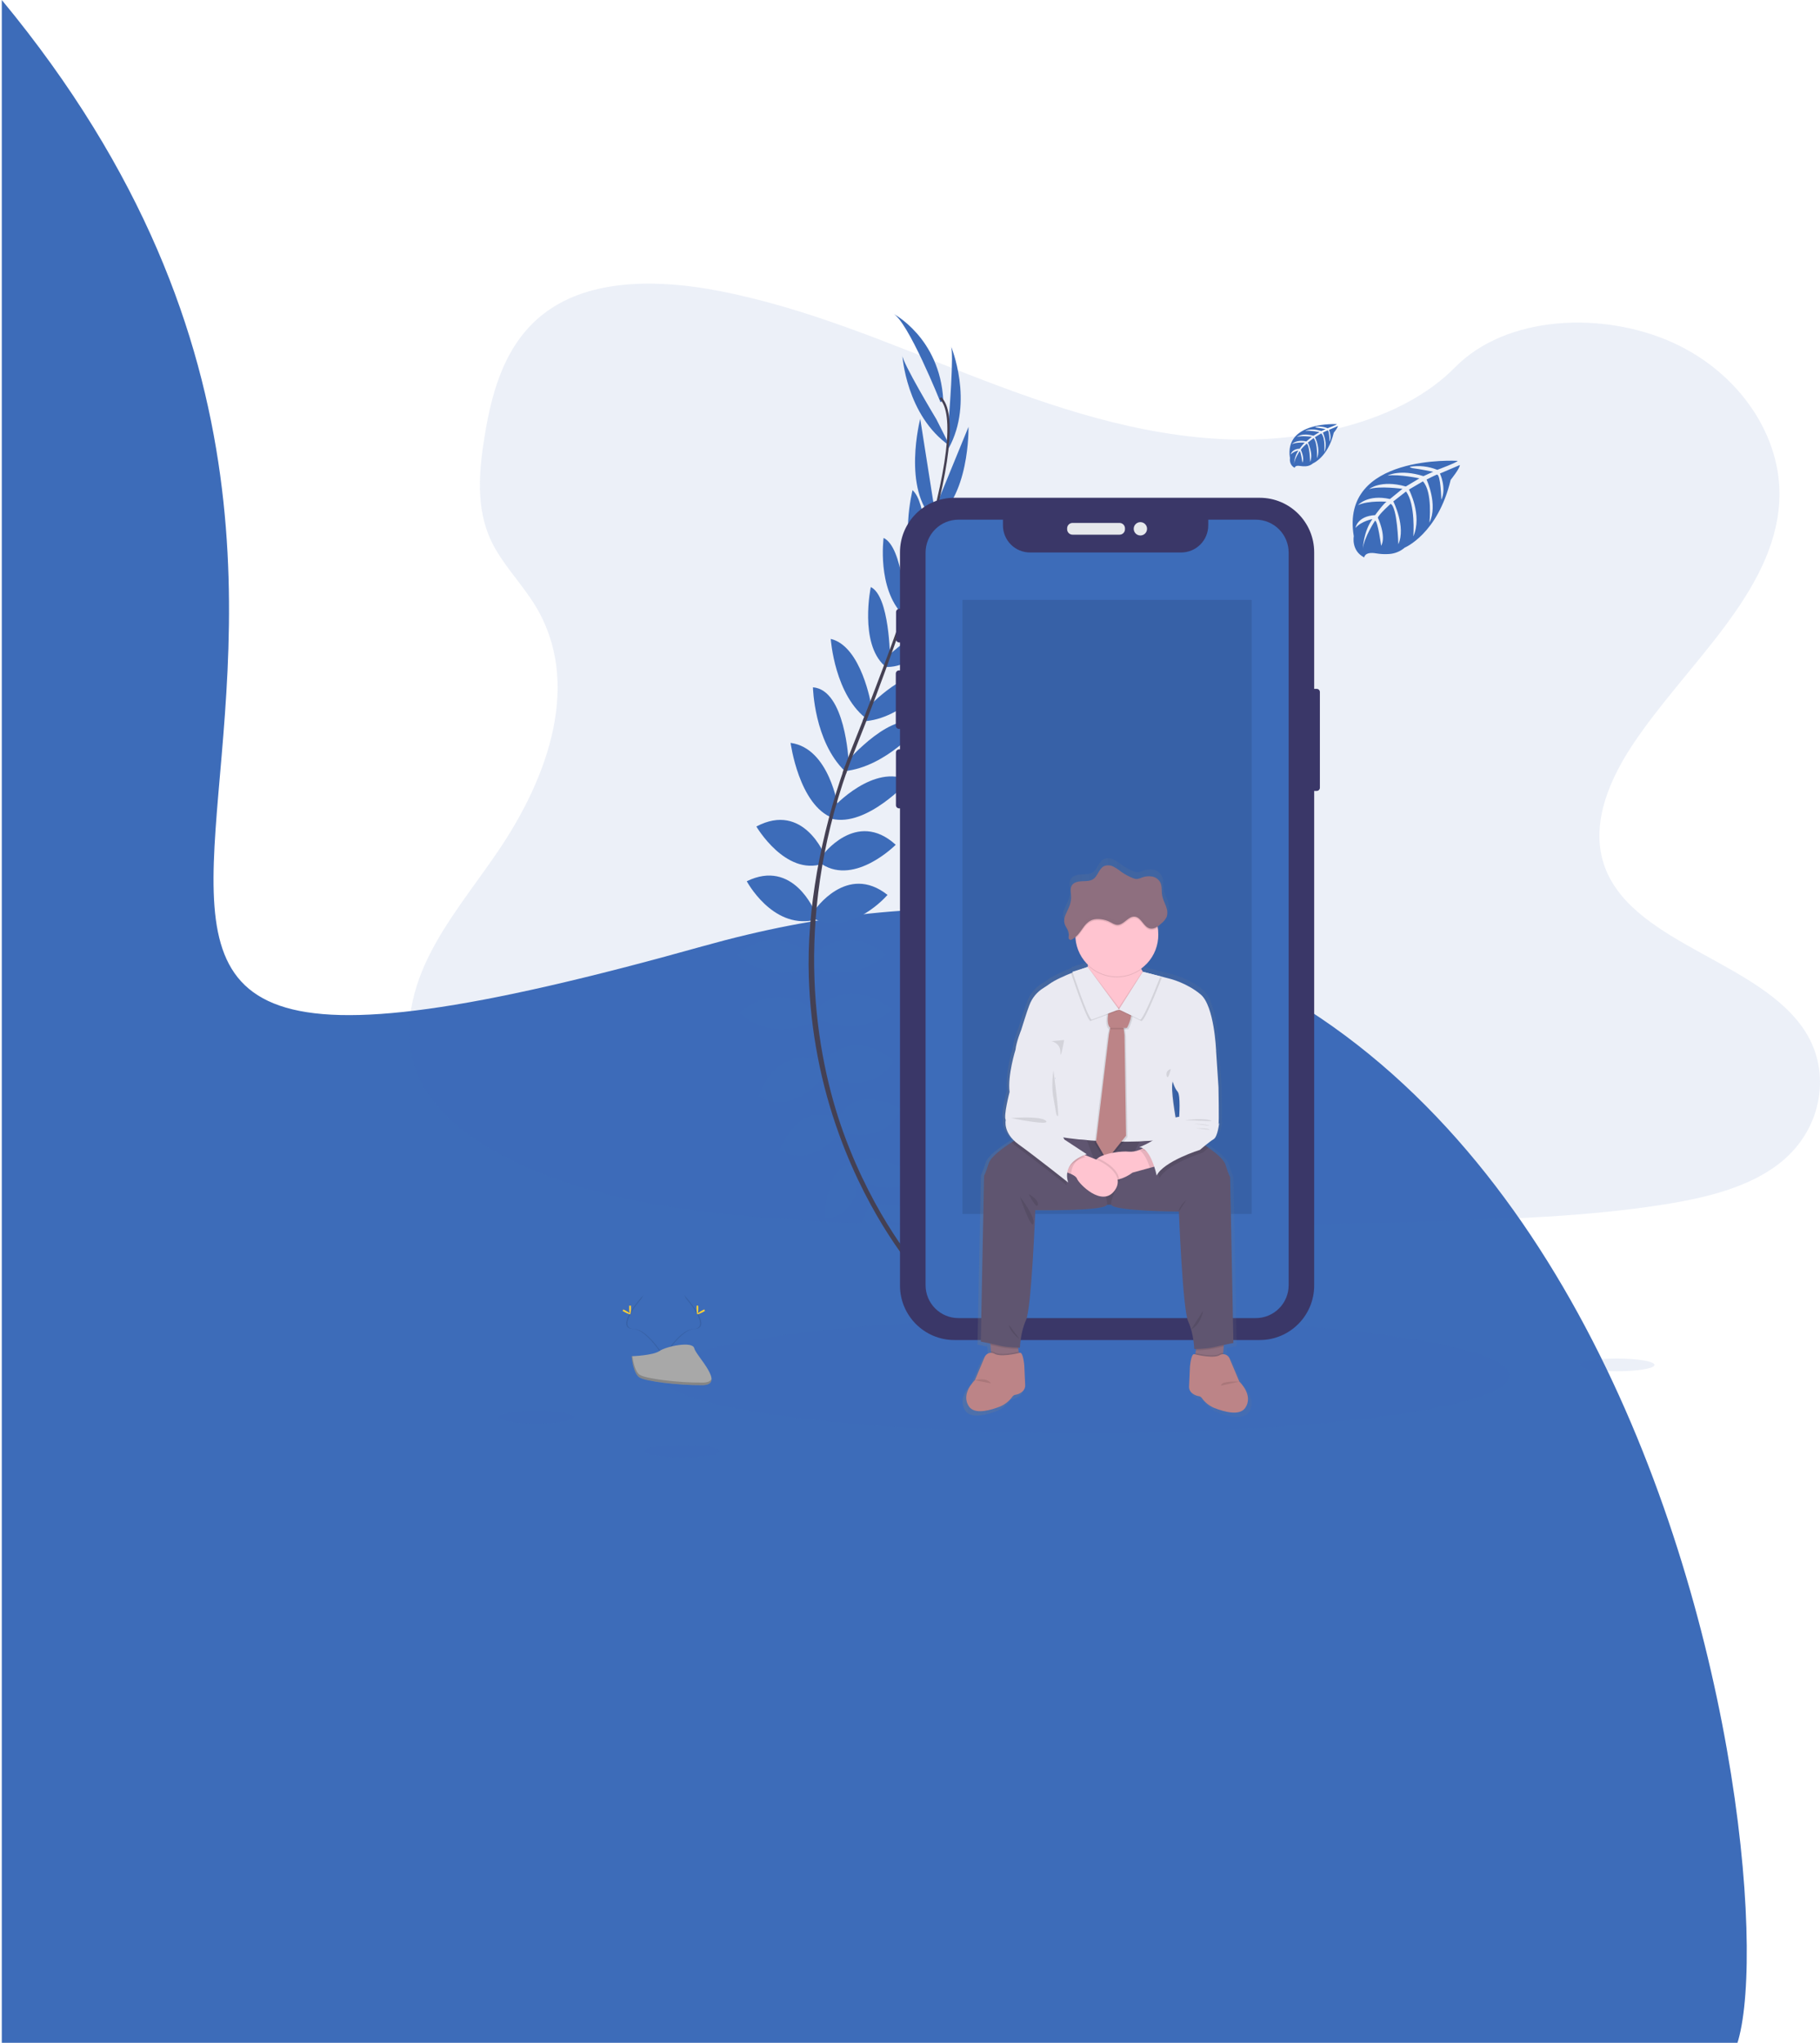 <svg width="507" height="569" viewBox="0 0 507 569" fill="none" xmlns="http://www.w3.org/2000/svg">
<path d="M196 263.5C-64.5 336.5 159.129 191.793 0.5 0V570.5H483.5C500.099 527.494 456.5 190.5 196 263.5Z" fill="#3D6CB9"/>
<g clip-path="url(#clip0)">
<path opacity="0.1" d="M342.335 122.385C317.141 121.509 293.145 113.373 270.232 104.47C247.318 95.567 224.623 85.702 200.032 80.986C184.215 77.952 166.125 77.524 153.384 86.006C141.117 94.184 137.154 108.263 135.025 121.341C133.421 131.179 132.479 141.534 136.87 150.741C139.922 157.136 145.333 162.51 149.078 168.636C162.108 189.947 152.897 216.227 138.781 237.036C132.164 246.799 124.475 256.119 119.364 266.502C114.253 276.885 111.89 288.798 116.362 299.399C120.793 309.914 131.354 317.797 142.795 323.346C166.032 334.621 193.402 337.846 220.111 339.672C279.216 343.719 338.633 341.966 397.894 340.213C419.827 339.563 441.852 338.905 463.427 335.513C475.409 333.628 487.777 330.641 496.477 323.42C507.517 314.256 510.254 298.741 502.854 287.248C490.443 267.974 456.139 263.188 447.454 242.504C442.682 231.116 447.583 218.436 454.524 207.874C469.41 185.223 494.359 165.349 495.671 139.458C496.574 121.676 484.581 103.866 466.035 95.45C446.598 86.633 419.64 87.739 405.306 102.34C390.533 117.373 364.583 123.156 342.335 122.385Z" fill="#3D6CB9"/>
<path opacity="0.1" d="M302.216 399.173C367.569 399.173 420.547 392.003 420.547 383.159C420.547 374.314 367.569 367.144 302.216 367.144C236.863 367.144 183.885 374.314 183.885 383.159C183.885 392.003 236.863 399.173 302.216 399.173Z" fill="#3D6CB9"/>
<path d="M243.636 335.482C243.636 335.482 251.811 334.173 256.716 339.953C256.716 339.953 253.119 342.788 245.38 338.862L243.636 335.482Z" fill="#3D6CB9"/>
<path d="M242.764 335.353C242.764 335.353 237.548 341.81 240.105 348.926C240.105 348.926 244.356 347.224 244.82 338.555L242.764 335.353Z" fill="#3D6CB9"/>
<path d="M238.093 324.795C238.093 324.795 241.363 318.798 254.443 327.194C254.443 327.194 252.699 331.229 246.922 330.902C241.145 330.575 239.599 327.958 238.093 324.795Z" fill="#3D6CB9"/>
<path d="M237.232 324.363C237.232 324.363 230.447 323.584 229.789 339.123C229.789 339.123 234.091 340.019 237.147 335.1C240.203 330.181 238.938 327.432 237.232 324.363Z" fill="#3D6CB9"/>
<path d="M233.277 311.971C233.277 311.971 237.092 301.389 250.939 308.913C250.939 308.913 247.778 318.622 234.694 315.569L233.277 311.971Z" fill="#3D6CB9"/>
<path d="M229.026 296.155C229.026 296.155 236.22 285.468 248.977 295.376C248.977 295.376 244.508 305.408 230.116 299.956L229.026 296.155Z" fill="#3D6CB9"/>
<path d="M227.5 281.106C227.5 281.106 235.893 271.292 248.522 281.106C248.522 281.106 240.561 289.721 227.5 283.615V281.106Z" fill="#3D6CB9"/>
<path d="M226.192 266.494C226.192 266.494 234.694 256.24 246.797 265.949C246.797 265.949 237.201 275 226.192 268.893V266.494Z" fill="#3D6CB9"/>
<path d="M226.955 253.514C226.955 253.514 235.909 240.319 247.233 249.261C247.233 249.261 237.637 260.606 226.955 256.022V253.514Z" fill="#3D6CB9"/>
<path d="M229.026 238.356C229.026 238.356 238.509 225.271 249.522 235.303C249.522 235.303 238.291 246.644 229.026 240.755V238.356Z" fill="#3D6CB9"/>
<path d="M232.191 224.807C232.191 224.807 243.414 212.512 253.213 217.408C253.213 217.408 241.511 230.466 231.701 228.067L232.191 224.807Z" fill="#3D6CB9"/>
<path d="M236.111 211.967C236.111 211.967 249.086 196.915 256.607 201.931C256.607 201.931 247.062 213.614 235.197 214.802L236.111 211.967Z" fill="#3D6CB9"/>
<path d="M241.776 197.066C241.776 197.066 253.119 184.768 261.403 187.821C261.403 187.821 251.702 200.583 240.253 200.91L241.776 197.066Z" fill="#3D6CB9"/>
<path d="M246.906 183.132C246.906 183.132 259.441 171.355 264.891 173.427C264.891 173.427 255.844 186.512 246.361 185.749L246.906 183.132Z" fill="#3D6CB9"/>
<path d="M251.92 170.264C251.92 170.264 262.711 156.197 268.597 157.288C268.597 157.288 262.057 169.828 251.92 171.697V170.264Z" fill="#3D6CB9"/>
<path d="M257.359 152.926C257.359 152.926 266.9 142.138 272.05 142.165C272.05 142.165 264.521 156.575 256.969 156.443L257.359 152.926Z" fill="#3D6CB9"/>
<path d="M260.586 141.363L269.796 118.899C269.796 118.899 270.26 139.205 259.41 145.53L260.586 141.363Z" fill="#3D6CB9"/>
<path d="M264.323 116.59C264.323 116.59 265.849 97.834 264.868 96.307C264.868 96.307 271.458 111.885 264.26 124.877L264.323 116.59Z" fill="#3D6CB9"/>
<path d="M232.923 311.717C232.923 311.717 223.366 305.794 217.184 320.285C217.184 320.285 225.686 325.932 234.044 315.413L232.923 311.717Z" fill="#3D6CB9"/>
<path d="M228.723 295.551C228.723 295.551 217.005 290.204 211.318 305.334C211.318 305.334 220.372 311.566 229.789 299.376L228.723 295.551Z" fill="#3D6CB9"/>
<path d="M226.955 282.006C226.955 282.006 218.562 272.192 205.934 282.006C205.934 282.006 213.891 290.621 226.955 284.514V282.006Z" fill="#3D6CB9"/>
<path d="M225.908 266.494C225.908 266.494 217.402 256.24 205.303 265.949C205.303 265.949 214.895 275 225.908 268.893V266.494Z" fill="#3D6CB9"/>
<path d="M226.955 253.888C226.955 253.888 220.991 239.108 208.028 245.464C208.028 245.464 215.035 258.573 226.43 256.341L226.955 253.888Z" fill="#3D6CB9"/>
<path d="M229.778 238.282C229.778 238.282 223.853 223.245 210.703 230.217C210.703 230.217 218.753 243.999 229.194 240.607L229.778 238.282Z" fill="#3D6CB9"/>
<path d="M233.452 224.885C233.452 224.885 231.117 208.396 220.236 206.92C220.236 206.92 222.545 224.305 232 227.853L233.452 224.885Z" fill="#3D6CB9"/>
<path d="M236.392 211.994C236.392 211.994 235.477 192.132 226.465 191.443C226.465 191.443 226.768 206.515 235.376 214.81L236.392 211.994Z" fill="#3D6CB9"/>
<path d="M242.714 196.498C242.714 196.498 240.024 179.985 231.424 177.964C231.424 177.964 232.491 193.959 241.861 200.552L242.714 196.498Z" fill="#3D6CB9"/>
<path d="M247.926 183.253C247.926 183.253 247.833 166.047 242.577 163.519C242.577 163.519 239.319 179.097 246.404 185.449L247.926 183.253Z" fill="#3D6CB9"/>
<path d="M252.321 170.062C252.321 170.062 251.581 152.342 246.143 149.845C246.143 149.845 244.278 163.866 251.504 171.219L252.321 170.062Z" fill="#3D6CB9"/>
<path d="M258.121 154.328C258.121 154.328 258.086 139.918 254.201 136.538C254.201 136.538 250.34 152.326 256.093 157.225L258.121 154.328Z" fill="#3D6CB9"/>
<path d="M260.126 140.654L256.35 116.668C256.35 116.668 251.212 136.324 260.305 144.981L260.126 140.654Z" fill="#3D6CB9"/>
<path d="M260.866 116.816C260.866 116.816 251.161 100.696 251.363 98.901C251.363 98.901 252.391 115.803 264.599 124.215L260.866 116.816Z" fill="#3D6CB9"/>
<path d="M262.003 112.057C262.003 112.057 252.847 89.153 248.705 87.299C248.705 87.299 261.785 93.951 262.766 111.402L262.003 112.057Z" fill="#3D6CB9"/>
<path d="M256.919 156.567L256.292 156.376C264.019 131.167 265.95 115.094 261.723 111.068L262.174 110.592C266.651 114.841 264.837 130.727 256.919 156.567Z" fill="#444053"/>
<path d="M235.64 215.577L234.718 215.25C235.535 212.941 236.419 210.596 237.345 208.283C245.411 188.171 252.278 169.466 256.681 155.103L257.487 154.714C253.076 169.104 246.334 188.53 238.256 208.664C237.334 210.954 236.454 213.291 235.64 215.577Z" fill="#444053"/>
<path d="M255.14 354.351C255.015 354.211 242.488 340.105 233.76 316.013C228.642 301.913 225.791 287.091 225.312 272.098C224.713 253.354 228.645 232.425 235.379 213.416L236.111 214.272C220.995 256.941 227.002 293.507 234.967 315.53C243.609 339.4 255.988 353.358 256.113 353.494L255.14 354.351Z" fill="#444053"/>
<path d="M366.791 191.871H365.125C364.632 191.871 364.233 192.27 364.233 192.763V219.417C364.233 219.91 364.632 220.309 365.125 220.309H366.791C367.283 220.309 367.682 219.91 367.682 219.417V192.763C367.682 192.27 367.283 191.871 366.791 191.871Z" fill="#3A3768"/>
<path d="M250.659 169.591H250.507C250.015 169.591 249.616 169.99 249.616 170.482V178.061C249.616 178.554 250.015 178.953 250.507 178.953H250.659C251.151 178.953 251.55 178.554 251.55 178.061V170.482C251.55 169.99 251.151 169.591 250.659 169.591Z" fill="#3A3768"/>
<path d="M250.834 186.734H250.437C249.945 186.734 249.546 187.134 249.546 187.626V202.137C249.546 202.63 249.945 203.029 250.437 203.029H250.834C251.327 203.029 251.726 202.63 251.726 202.137V187.626C251.726 187.134 251.327 186.734 250.834 186.734Z" fill="#3A3768"/>
<path d="M250.764 208.731H250.472C249.98 208.731 249.581 209.13 249.581 209.622V224.274C249.581 224.766 249.98 225.165 250.472 225.165H250.764C251.256 225.165 251.655 224.766 251.655 224.274V209.622C251.655 209.13 251.256 208.731 250.764 208.731Z" fill="#3A3768"/>
<path d="M350.916 138.652H265.888C257.505 138.652 250.709 145.451 250.709 153.837V358.07C250.709 366.456 257.505 373.255 265.888 373.255H350.916C359.298 373.255 366.094 366.456 366.094 358.07V153.837C366.094 145.451 359.298 138.652 350.916 138.652Z" fill="#3A3768"/>
<path d="M349.818 144.747H336.582V146.34C336.582 147.332 336.387 148.314 336.008 149.229C335.628 150.145 335.072 150.978 334.371 151.679C333.67 152.379 332.838 152.935 331.922 153.314C331.006 153.693 330.025 153.888 329.034 153.888H286.94C285.949 153.888 284.968 153.693 284.052 153.314C283.136 152.935 282.304 152.379 281.603 151.679C280.902 150.978 280.346 150.145 279.967 149.229C279.587 148.314 279.392 147.332 279.392 146.34V144.747H267.001C264.571 144.747 262.24 145.713 260.521 147.433C258.803 149.152 257.837 151.484 257.837 153.915V357.977C257.837 360.408 258.803 362.74 260.521 364.459C262.24 366.178 264.571 367.144 267.001 367.144H349.818C352.248 367.144 354.579 366.178 356.298 364.459C358.016 362.74 358.982 360.408 358.982 357.977V153.931C358.984 152.725 358.748 151.532 358.289 150.418C357.829 149.303 357.154 148.291 356.303 147.438C355.452 146.585 354.441 145.908 353.328 145.447C352.216 144.985 351.023 144.747 349.818 144.747Z" fill="#3D6CB9"/>
<path d="M311.878 145.659H298.779C297.946 145.659 297.272 146.333 297.272 147.166V147.423C297.272 148.255 297.946 148.93 298.779 148.93H311.878C312.71 148.93 313.385 148.255 313.385 147.423V147.166C313.385 146.333 312.71 145.659 311.878 145.659Z" fill="#E6E8EC"/>
<path d="M317.678 149.152C318.704 149.152 319.535 148.32 319.535 147.294C319.535 146.268 318.704 145.437 317.678 145.437C316.653 145.437 315.822 146.268 315.822 147.294C315.822 148.32 316.653 149.152 317.678 149.152Z" fill="#E6E8EC"/>
<path d="M406.042 128.363C406.042 128.363 373.265 126.385 377.126 149.362C377.126 149.362 376.348 153.424 380.038 155.267C380.038 155.267 380.097 153.565 383.402 154.145C384.578 154.34 385.774 154.398 386.964 154.316C388.569 154.211 390.096 153.586 391.316 152.536C391.316 152.536 400.53 148.728 404.112 133.664C404.112 133.664 406.763 130.377 406.658 129.531L401.126 131.895C401.126 131.895 403.018 135.887 401.515 139.205C401.515 139.205 401.336 132.04 400.273 132.195C400.059 132.227 397.4 133.578 397.4 133.578C397.4 133.578 400.651 140.53 398.198 145.585C398.198 145.585 399.129 137.017 396.384 134.08L392.491 136.355C392.491 136.355 396.291 143.536 393.714 149.397C393.714 149.397 394.376 140.409 391.67 136.908L388.143 139.661C388.143 139.661 391.713 146.738 389.537 151.598C389.537 151.598 389.253 141.137 387.38 140.347C387.38 140.347 384.293 143.073 383.822 144.187C383.822 144.187 386.267 149.327 384.749 152.038C384.749 152.038 383.818 145.067 383.055 145.028C383.055 145.028 379.98 149.647 379.661 152.817C379.661 152.817 379.793 148.108 382.312 144.592C382.312 144.592 379.337 145.102 377.601 147.03C377.601 147.03 378.08 143.766 383.071 143.478C383.071 143.478 385.613 139.973 386.29 139.762C386.29 139.762 381.331 139.346 378.321 140.682C378.321 140.682 380.969 137.601 387.201 139.003L390.685 136.156C390.685 136.156 384.153 135.264 381.381 136.25C381.381 136.25 384.569 133.523 391.623 135.51L395.415 133.243C395.415 133.243 389.844 132.043 386.528 132.464C386.528 132.464 390.031 130.575 396.528 132.624L399.253 131.405C399.253 131.405 395.174 130.602 393.979 130.474C392.783 130.345 392.721 130.018 392.721 130.018C395.306 129.587 397.959 129.882 400.386 130.871C400.386 130.871 406.14 128.725 406.042 128.363Z" fill="#3D6CB9"/>
<path d="M372.42 118.144C372.42 118.144 357.627 117.252 359.355 127.635C359.355 127.635 359.009 129.469 360.671 130.303C360.671 130.303 360.698 129.524 362.193 129.792C362.724 129.882 363.264 129.908 363.801 129.87C364.527 129.822 365.218 129.538 365.767 129.06C365.767 129.06 369.932 127.339 371.552 120.531C371.552 120.531 372.747 119.047 372.7 118.666L370.201 119.733C370.201 119.733 371.053 121.536 370.384 123.035C370.384 123.035 370.302 119.799 369.823 119.873C369.726 119.873 368.523 120.5 368.523 120.5C368.523 120.5 369.995 123.643 368.885 125.925C368.885 125.925 369.305 122.054 368.064 120.726L366.304 121.77C366.304 121.77 368.021 125.014 366.857 127.662C366.857 127.662 367.157 123.6 365.934 122.019L364.342 123.265C364.342 123.265 365.954 126.463 364.973 128.659C364.973 128.659 364.84 123.931 363.996 123.573C363.996 123.573 362.602 124.803 362.388 125.31C362.388 125.31 363.493 127.647 362.808 128.858C362.808 128.858 362.388 125.707 362.03 125.691C362.03 125.691 360.64 127.779 360.496 129.197C360.565 127.875 360.979 126.594 361.695 125.481C360.893 125.633 360.153 126.016 359.566 126.583C359.566 126.583 359.784 125.107 362.038 124.979C362.038 124.979 363.205 123.394 363.493 123.296C363.493 123.296 361.251 123.109 359.893 123.713C359.893 123.713 361.088 122.323 363.902 122.954L365.459 121.668C365.459 121.668 362.505 121.279 361.255 121.711C361.255 121.711 362.695 120.481 365.884 121.376L367.597 120.352C367.597 120.352 365.078 119.811 363.579 120.005C363.579 120.005 365.163 119.153 368.099 120.076L369.325 119.526C369.325 119.526 367.48 119.164 366.939 119.106C366.398 119.047 366.37 118.899 366.37 118.899C367.539 118.705 368.739 118.84 369.835 119.289C369.835 119.289 372.467 118.307 372.42 118.144Z" fill="#3D6CB9"/>
<path opacity="0.1" d="M348.685 167.086H268.122V338.15H348.685V167.086Z" fill="black"/>
<path d="M346.217 385.904C346.217 385.904 344.317 381.48 343.469 379.439C342.99 378.271 342.18 378.076 341.561 378.103L341.596 377.714L341.748 375.872L341.779 375.482C343.247 375.175 344.504 374.933 344.504 374.933L343.589 327.685C343.589 327.685 343.2 327.186 342.258 324.18C341.791 322.68 339.533 320.838 337.423 319.37C337.092 319.14 336.769 318.922 336.45 318.712C337.218 318.068 338.026 317.472 338.867 316.928C340.066 316.231 340.463 312.255 340.463 312.255L340.265 312.644C340.463 312.255 340.265 302.102 340.265 302.102L339.564 291.563C339.564 291.563 339.066 279.035 335.173 275.751C331.28 272.468 326.364 271.319 326.364 271.319L323.639 270.618L318.617 269.329C318.477 269.1 318.34 268.858 318.227 268.605C318.177 268.508 318.13 268.406 318.083 268.305C319.618 267.218 320.869 265.78 321.733 264.109C322.596 262.439 323.047 260.586 323.047 258.705C323.048 258.074 322.997 257.443 322.895 256.82C322.895 256.703 322.852 256.583 322.829 256.466C323.241 256.183 323.632 255.869 323.997 255.527C324.591 255.053 325.077 254.457 325.421 253.779C325.475 253.646 325.52 253.509 325.554 253.37C325.554 253.331 325.554 253.292 325.577 253.249C325.601 253.206 325.612 253.042 325.624 252.937C325.624 252.898 325.624 252.859 325.624 252.82C325.624 252.708 325.624 252.591 325.624 252.478C325.624 252.45 325.624 252.423 325.624 252.392C325.624 252.264 325.604 252.135 325.585 252.003C325.587 251.995 325.587 251.987 325.585 251.979C325.514 251.527 325.396 251.083 325.235 250.655C324.845 249.65 324.339 248.708 324.156 247.637C323.931 246.371 324.191 244.989 323.588 243.851C323.337 243.421 322.995 243.052 322.585 242.77C322.175 242.488 321.708 242.3 321.217 242.22C320.229 242.067 319.218 242.183 318.29 242.555C317.836 242.77 317.346 242.902 316.845 242.944C316.481 242.923 316.124 242.836 315.791 242.687C314.635 242.233 313.537 241.644 312.521 240.93C311.789 240.353 311.007 239.842 310.185 239.404C309.772 239.188 309.316 239.066 308.85 239.048C308.384 239.029 307.92 239.113 307.491 239.295C306.051 240.027 305.778 242.068 304.439 242.967C303.516 243.59 302.313 243.528 301.2 243.567C300.087 243.606 298.825 243.883 298.277 244.848C297.887 245.518 297.981 246.317 298.055 247.099L298.078 247.364C298.078 247.458 298.078 247.555 298.101 247.649C298.163 248.65 298.013 249.653 297.661 250.593C297.124 252.018 296.104 253.424 296.139 254.877C296.143 255.108 296.173 255.338 296.229 255.562C296.259 255.674 296.296 255.785 296.338 255.893C296.552 256.375 296.793 256.844 297.058 257.299L297.093 257.361C297.12 257.416 297.148 257.471 297.171 257.525C297.194 257.58 297.241 257.673 297.268 257.747C297.296 257.821 297.299 257.821 297.311 257.856C297.323 257.891 297.362 258 297.381 258.074C297.445 258.294 297.473 258.523 297.463 258.752C297.417 259.047 297.392 259.345 297.389 259.644C297.39 259.793 297.443 259.938 297.538 260.053C297.633 260.169 297.764 260.248 297.911 260.278C298.071 260.274 298.228 260.226 298.362 260.138C298.711 259.939 299.043 259.711 299.355 259.457C299.355 259.581 299.355 259.706 299.378 259.846C299.649 262.634 300.904 265.233 302.917 267.18C302.917 267.3 302.917 267.425 302.89 267.569C302.862 267.713 302.87 267.849 302.862 267.994L298.502 269.364C298.502 269.364 298.526 269.442 298.572 269.575L298.113 269.758C295.851 270.673 293.333 271.81 291.923 272.842C291.301 273.294 290.732 273.664 290.222 273.972C288.371 275.105 286.951 276.826 286.189 278.859L286.131 279.007C285.742 279.899 283.834 285.967 283.834 285.967C283.834 285.967 282.436 289.347 282.234 291.536C282.234 291.536 279.937 298.791 280.537 303.566C280.537 303.566 278.738 310.428 279.439 311.519C279.439 311.519 278.723 314.471 281.868 317.442C281.638 317.583 281.389 317.734 281.128 317.902C278.692 319.436 275.176 321.925 274.577 323.845C273.646 326.832 273.245 327.35 273.245 327.35L272.303 374.524C272.303 374.524 273.561 374.766 275.028 375.07L275.06 375.459L275.211 377.297L275.246 377.687C274.627 377.66 273.818 377.874 273.339 379.026C272.486 381.063 270.614 385.484 270.614 385.484C270.614 385.484 266.421 389.378 268.963 392.992C269.075 393.157 269.206 393.309 269.353 393.444C271.178 395.103 275.071 394.04 277.839 392.957C279.246 392.357 280.458 391.378 281.343 390.13C281.454 389.984 281.595 389.862 281.756 389.773C281.916 389.684 282.094 389.629 282.277 389.612C282.912 389.509 283.51 389.248 284.017 388.852C284.322 388.629 284.569 388.336 284.735 387.997C284.902 387.658 284.984 387.283 284.975 386.905C284.973 386.886 284.973 386.866 284.975 386.847L284.729 381.305C284.729 381.305 284.43 377.434 283.476 377.683L283.231 377.741L283.164 377.352L283.036 376.6L282.97 376.211H283.499C283.499 376.211 283.632 371.833 285.232 368.391C286.832 364.948 287.883 337.137 287.883 337.137C287.883 337.137 307.686 337.46 308.347 335.603C308.737 335.603 309.161 335.603 309.566 335.575C310.232 337.433 328.921 337.523 328.921 337.523C328.921 337.523 329.984 365.365 331.58 368.811C331.917 369.549 332.197 370.312 332.417 371.093C332.919 372.899 333.221 374.755 333.316 376.627H333.846L333.776 377.017L333.647 377.765L333.581 378.154L333.328 378.096C332.382 377.85 332.082 381.721 332.082 381.721L331.829 387.298C331.809 387.675 331.884 388.05 332.046 388.39C332.207 388.73 332.451 389.024 332.756 389.246C333.271 389.65 333.88 389.918 334.527 390.025C334.71 390.039 334.888 390.093 335.049 390.181C335.21 390.27 335.351 390.392 335.461 390.539C336.346 391.786 337.559 392.765 338.965 393.366C341.954 394.535 346.252 395.676 347.848 393.405C350.41 389.783 346.217 385.904 346.217 385.904ZM295.882 316.449H295.929H295.882ZM327.162 300.528C327.162 300.528 327.664 302.417 328.559 303.41C329.454 304.403 329.011 310.572 329.011 310.572C328.658 310.595 328.309 310.651 327.967 310.74C327.278 306.639 326.644 302.086 327.162 300.528Z" fill="url(#paint0_linear)"/>
<path d="M284.102 378.267L276.274 379.046L276.056 376.425L275.904 374.622L275.69 371.985L283.086 372.375L283.674 375.759L283.799 376.495H283.803L284.102 378.267Z" fill="#8E6F7F"/>
<path d="M341.113 372.379L340.899 375.011L340.751 376.814L340.529 379.435L332.697 378.657L333.008 376.885L333.129 376.152L333.717 372.768L341.113 372.379Z" fill="#8E6F7F"/>
<path d="M332.818 334.45L309.539 335.544C308.48 335.596 307.421 335.596 306.362 335.544L284.122 334.454V316.827H332.818V334.45Z" fill="#5F5570"/>
<path opacity="0.1" d="M332.818 334.45L309.539 335.544C308.48 335.596 307.421 335.596 306.362 335.544L284.122 334.454V316.827H332.818V334.45Z" fill="black"/>
<path d="M303.006 269.337C303.006 269.337 295.252 271.943 292.332 274.085C291.725 274.529 291.164 274.895 290.674 275.195C288.87 276.307 287.49 277.99 286.753 279.977C286.734 280.032 286.714 280.078 286.695 280.121C286.306 280.997 284.457 286.937 284.457 286.937C284.457 286.937 283.094 290.247 282.899 292.389C282.705 294.531 293.994 300.275 293.994 300.275C293.994 300.275 288.544 312.154 290.977 315.172C293.41 318.19 328.933 319.65 328.154 315.172C327.375 310.693 326.013 303.293 326.694 301.249L338.762 292.486C338.762 292.486 338.275 280.218 334.48 277.005C330.684 273.792 325.916 272.624 325.916 272.624L318.36 270.677C318.36 270.677 315.697 277.298 312.777 278.174C309.858 279.05 303.462 275.004 303.006 269.337Z" fill="#EAEAF2"/>
<path opacity="0.1" d="M313.898 280.487C313.898 280.487 310.605 283.237 308.877 280.487C308.877 280.487 307.319 285.137 308.877 286.695L308.818 287.011L308.542 288.397L304.937 318.385L307.903 323.506L313.303 316.73L312.867 288.689L312.672 287.081L312.625 286.691H313.548C313.548 286.691 315.997 282.458 313.898 280.487Z" fill="black"/>
<path opacity="0.1" d="M314.677 280.487C314.677 280.487 311.384 283.237 309.655 280.487C309.655 280.487 308.098 285.137 309.655 286.695L309.597 287.011L309.32 288.397L305.716 318.385L308.682 323.506L314.081 316.73L313.645 288.689L313.451 287.081L313.404 286.691H314.327C314.327 286.691 316.775 282.458 314.677 280.487Z" fill="black"/>
<path d="M313.692 316.344L308.293 323.109L305.319 318.015L308.927 288.011L309.204 286.625L309.266 286.306L309.753 285.044L313.015 286.306L313.062 286.695L313.256 288.304L313.692 316.344Z" fill="#BC8487"/>
<path opacity="0.1" d="M283.674 375.755C281.994 375.744 280.319 375.574 278.672 375.245C277.858 375.042 276.838 374.817 275.908 374.618L275.69 371.981L283.086 372.371L283.674 375.755Z" fill="black"/>
<path d="M308.351 335.579C307.705 337.398 288.404 337.079 288.404 337.079C288.404 337.079 287.369 364.34 285.811 367.717C284.254 371.093 284.122 375.373 284.122 375.373C284.122 375.373 280.751 375.373 278.672 374.855C276.593 374.338 273.222 373.687 273.222 373.687L274.133 327.44C274.133 327.44 274.522 326.953 275.429 324.028C276.013 322.147 279.439 319.709 281.81 318.186C283.133 317.353 284.122 316.808 284.122 316.808L295.637 317.275L302.745 317.563C302.745 317.563 309.001 333.76 308.351 335.579Z" fill="#5F5570"/>
<path opacity="0.1" d="M284.106 378.263L276.274 379.042L276.052 376.421C276.345 376.429 276.635 376.493 276.905 376.608C278.333 377.636 282.417 376.818 283.799 376.491L284.106 378.263Z" fill="black"/>
<path d="M285.586 385.838C285.595 386.208 285.514 386.574 285.351 386.906C285.188 387.238 284.946 387.525 284.647 387.742C284.155 388.129 283.572 388.385 282.954 388.486C282.776 388.502 282.603 388.555 282.446 388.642C282.29 388.729 282.154 388.849 282.047 388.993C281.182 390.214 279.996 391.172 278.621 391.762C275.924 392.821 272.128 393.861 270.349 392.237C270.202 392.106 270.071 391.958 269.96 391.797C267.48 388.245 271.567 384.444 271.567 384.444C271.567 384.444 273.413 380.113 274.242 378.119C274.331 377.86 274.474 377.624 274.662 377.424C274.849 377.224 275.076 377.066 275.329 376.961C275.581 376.855 275.853 376.803 276.126 376.81C276.4 376.816 276.669 376.88 276.916 376.997C278.473 378.119 283.195 377.044 284.118 376.807C285.041 376.569 285.336 380.355 285.336 380.355L285.586 385.78C285.584 385.799 285.584 385.819 285.586 385.838Z" fill="#BC8487"/>
<path opacity="0.1" d="M341.117 372.375L340.899 375.007C339.969 375.206 338.953 375.432 338.131 375.634C336.485 375.964 334.812 376.136 333.133 376.148L333.721 372.764L341.117 372.375Z" fill="black"/>
<path d="M343.589 374.077C343.589 374.077 340.218 374.727 338.139 375.245C336.061 375.763 332.689 375.763 332.689 375.763C332.689 375.763 332.561 371.479 331.004 368.106C329.447 364.734 328.407 337.468 328.407 337.468C328.407 337.468 310.196 337.363 309.546 335.544C308.896 333.725 317.484 318.019 317.484 318.019L322.72 317.746L332.689 317.216C332.689 317.216 334.636 318.276 336.676 319.705C338.716 321.134 340.931 322.949 341.386 324.417C342.293 327.342 342.682 327.829 342.682 327.829L343.589 374.077Z" fill="#5F5570"/>
<path opacity="0.1" d="M340.751 376.811L340.533 379.432L332.697 378.653L333.008 376.881C334.39 377.212 338.458 378.026 339.899 376.997C340.169 376.882 340.458 376.819 340.751 376.811Z" fill="black"/>
<path d="M339.899 377.387C340.146 377.269 340.416 377.204 340.69 377.198C340.964 377.191 341.236 377.242 341.489 377.348C341.742 377.454 341.97 377.612 342.157 377.812C342.345 378.012 342.488 378.249 342.577 378.509C343.403 380.503 345.252 384.837 345.252 384.837C345.252 384.837 349.339 388.634 346.859 392.186C345.302 394.414 341.113 393.296 338.202 392.151C336.825 391.564 335.639 390.605 334.776 389.382C334.669 389.238 334.532 389.118 334.375 389.031C334.218 388.944 334.044 388.891 333.865 388.876C333.233 388.766 332.638 388.498 332.137 388.097C331.842 387.879 331.606 387.591 331.449 387.259C331.292 386.928 331.219 386.563 331.237 386.196L331.483 380.744C331.483 380.744 331.775 376.955 332.697 377.192C333.62 377.43 338.342 378.509 339.899 377.387Z" fill="#BC8487"/>
<path d="M319.777 272.624L311.917 280.958L311.699 281.192L311.415 281.025C309.772 280.051 301.554 275.089 302.259 273.598C302.648 272.749 302.878 270.981 302.998 269.458C302.998 269.275 303.022 269.096 303.037 268.92C303.115 267.717 303.135 266.782 303.135 266.782C303.135 266.782 317.928 264.251 317.344 266.782C317.106 267.807 317.46 268.959 317.963 269.968C318.111 270.26 318.274 270.537 318.434 270.798C318.827 271.445 319.276 272.056 319.777 272.624Z" fill="#FFC4D0"/>
<path opacity="0.1" d="M317.963 269.968C315.756 271.595 313.042 272.383 310.307 272.191C307.573 271.999 304.996 270.84 303.037 268.92C303.115 267.717 303.135 266.782 303.135 266.782C303.135 266.782 317.928 264.251 317.344 266.782C317.118 267.814 317.46 268.959 317.963 269.968Z" fill="black"/>
<path d="M322.661 260.275C322.704 263.272 321.58 266.169 319.528 268.354C317.475 270.538 314.655 271.839 311.661 271.981C308.668 272.124 305.737 271.097 303.486 269.118C301.236 267.138 299.842 264.361 299.6 261.373C299.569 261.009 299.553 260.643 299.553 260.275C299.525 258.74 299.803 257.214 300.371 255.788C300.938 254.362 301.784 253.063 302.86 251.967C303.935 250.872 305.217 250.001 306.632 249.407C308.047 248.813 309.567 248.507 311.101 248.507C312.636 248.507 314.155 248.813 315.57 249.407C316.985 250.001 318.268 250.872 319.343 251.967C320.418 253.063 321.264 254.362 321.832 255.788C322.4 257.214 322.678 258.74 322.65 260.275H322.661Z" fill="#FFC4D0"/>
<path opacity="0.1" d="M322.517 258.429C322.217 258.674 321.868 258.852 321.494 258.954C321.119 259.055 320.728 259.077 320.345 259.017C318.562 258.627 317.951 255.901 316.129 255.714C314.307 255.527 313.097 258.051 311.251 258C310.473 257.981 309.772 257.471 309.056 257.116C307.802 256.497 305.739 256.119 304.384 256.586C302.348 257.284 301.659 259.169 300.359 260.668C300.137 260.923 299.893 261.159 299.631 261.373C299.6 261.009 299.584 260.643 299.584 260.275C299.558 257.352 300.639 254.528 302.611 252.372C304.582 250.215 307.297 248.886 310.209 248.652C313.121 248.418 316.013 249.296 318.304 251.11C320.594 252.925 322.112 255.539 322.552 258.429H322.517Z" fill="black"/>
<path d="M309.056 256.731C309.772 257.081 310.457 257.595 311.251 257.615C313.093 257.661 314.296 255.126 316.125 255.325C317.955 255.523 318.558 258.226 320.349 258.627C321.552 258.9 322.685 258 323.584 257.163C324.165 256.7 324.639 256.117 324.974 255.453C325.363 254.487 325.161 253.374 324.799 252.392C324.436 251.411 323.927 250.468 323.747 249.436C323.529 248.198 323.783 246.842 323.195 245.729C322.951 245.308 322.618 244.946 322.218 244.67C321.818 244.394 321.362 244.21 320.882 244.132C319.919 243.982 318.934 244.094 318.029 244.455C317.588 244.669 317.112 244.801 316.624 244.845C316.267 244.823 315.918 244.737 315.592 244.591C314.466 244.147 313.397 243.571 312.408 242.874C311.698 242.307 310.938 241.807 310.138 241.378C309.736 241.167 309.292 241.048 308.838 241.03C308.384 241.012 307.932 241.095 307.514 241.273C306.113 241.99 305.844 243.999 304.54 244.868C303.641 245.475 302.469 245.413 301.387 245.456C300.305 245.499 299.051 245.76 298.537 246.706C298.078 247.52 298.308 248.521 298.366 249.452C298.424 250.432 298.277 251.414 297.934 252.334C297.331 253.946 296.104 255.535 296.54 257.202C296.824 258.296 297.805 259.204 297.747 260.317C297.701 260.605 297.676 260.895 297.673 261.186C297.674 261.332 297.726 261.474 297.818 261.587C297.911 261.701 298.04 261.779 298.183 261.809C298.339 261.807 298.491 261.758 298.619 261.669C299.266 261.307 299.847 260.836 300.336 260.279C301.652 258.775 302.333 256.894 304.369 256.197C305.743 255.741 307.802 256.107 309.056 256.731Z" fill="#8E6F7F"/>
<path d="M322.451 324.713L320.349 325.286L315.495 326.622C314.371 327.459 313.107 328.088 311.761 328.479C308.791 329.231 306.872 327.595 305.276 325.064C304.633 324.051 304.957 323.241 305.797 322.606C307.822 321.076 312.828 320.577 314.362 320.78C315.369 320.862 316.382 320.705 317.316 320.32C317.98 320.079 318.62 319.776 319.228 319.417L322.451 324.713Z" fill="#FFC4D0"/>
<path opacity="0.1" d="M322.451 324.713L320.349 325.286C319.746 323.467 318.753 321.185 317.332 320.309C317.996 320.067 318.636 319.765 319.243 319.405L322.451 324.713Z" fill="black"/>
<path opacity="0.1" d="M336.668 319.705C335.796 320.41 335.056 321.053 335.056 321.053C335.056 321.053 324.935 324.227 322.988 328.219C322.988 328.219 321.431 320.429 318.122 320.332C318.122 320.332 321.684 318.934 322.712 317.738L332.689 317.216C332.689 317.216 334.636 318.276 336.668 319.705Z" fill="black"/>
<path d="M336.516 289.176L338.754 292.486L339.436 302.807C339.436 302.807 339.63 312.738 339.436 313.127L339.63 312.738C339.63 312.738 339.241 316.632 338.073 317.314C336.905 317.995 334.278 320.274 334.278 320.274C334.278 320.274 324.156 323.448 322.21 327.44C322.21 327.44 320.653 319.651 317.344 319.553C317.344 319.553 322.307 317.606 322.21 316.34C322.21 316.34 326.005 312.933 326.297 312.056C326.589 311.18 328.485 311.083 328.485 311.083C328.485 311.083 328.925 305.046 328.049 304.072C327.173 303.099 326.687 301.249 326.687 301.249L336.516 289.176Z" fill="#EAEAF2"/>
<path opacity="0.1" d="M311.761 328.468C308.791 329.219 306.872 327.584 305.276 325.052C304.633 324.04 304.957 323.23 305.797 322.595L306.101 322.716C306.101 322.716 311.454 325.037 311.761 328.468Z" fill="black"/>
<path d="M310.531 331.579C307.028 336.448 300.507 329.679 300.02 328.316C299.845 327.821 299.18 327.381 298.413 327.027C297.44 326.602 296.43 326.266 295.396 326.026L301.188 321.306L302.298 321.75L305.712 323.117C305.712 323.117 314.035 326.711 310.531 331.579Z" fill="#FFC4D0"/>
<path opacity="0.1" d="M302.298 321.75C299.106 323.269 298.424 325.453 298.405 327.027C297.432 326.602 296.422 326.266 295.388 326.026L301.181 321.306L302.298 321.75Z" fill="black"/>
<path opacity="0.1" d="M297.198 330.166C297.198 330.166 287.855 322.766 283.378 319.553C282.818 319.154 282.297 318.703 281.821 318.206C283.145 317.372 284.134 316.827 284.134 316.827L295.649 317.294C295.956 317.828 296.139 318.19 296.139 318.19L302.368 322.279C294.862 324.713 297.198 330.166 297.198 330.166Z" fill="black"/>
<path d="M284.741 291.318L282.892 292.389C282.892 292.389 280.653 299.496 281.237 304.17C281.237 304.17 279.486 310.888 280.167 311.959C280.167 311.959 279.291 315.561 283.768 318.774C288.245 321.987 297.587 329.387 297.587 329.387C297.587 329.387 295.252 323.935 302.745 321.5L296.517 317.411C296.517 317.411 294.426 313.26 292.429 312.348C292.429 312.348 290.872 310.791 291.845 309.72C292.819 308.649 293.597 307.48 293.597 306.409C293.597 305.338 293.987 300.275 293.987 300.275L295.154 294.823L284.741 291.318Z" fill="#EAEAF2"/>
<path opacity="0.1" d="M313.061 286.691H309.266C309.243 286.67 309.222 286.646 309.204 286.621L309.266 286.302L309.753 285.04L313.015 286.302L313.061 286.691Z" fill="black"/>
<path d="M314.288 280.098C314.288 280.098 310.994 282.847 309.266 280.098C309.266 280.098 307.709 284.748 309.266 286.306H313.937C313.937 286.306 316.386 282.068 314.288 280.098Z" fill="#BC8487"/>
<path opacity="0.1" d="M318.741 271.066L323.646 272.332C323.646 272.332 318.998 284.405 317.974 284.405L312.088 281.582L318.741 271.066Z" fill="black"/>
<path opacity="0.1" d="M319.777 272.624L311.917 280.958L311.699 281.192L311.415 281.025L318.286 270.541L318.453 270.817C318.841 271.457 319.284 272.061 319.777 272.624Z" fill="black"/>
<path d="M318.352 270.677L323.257 271.943C323.257 271.943 318.609 284.016 317.585 284.016L311.699 281.192L318.352 270.677Z" fill="#EAEAF2"/>
<path opacity="0.1" d="M302.617 269.727L298.366 271.066C298.366 271.066 302.551 283.724 303.719 284.405L311.31 281.582L302.617 269.727Z" fill="black"/>
<path opacity="0.1" d="M311.917 280.958L311.699 281.192C311.699 281.192 301.48 275.253 302.259 273.598C302.648 272.749 302.878 270.981 302.999 269.458V269.22L311.917 280.958Z" fill="black"/>
<path d="M303.006 269.337L298.755 270.677C298.755 270.677 302.94 283.334 304.108 284.016L311.699 281.192L303.006 269.337Z" fill="#EAEAF2"/>
<path opacity="0.1" d="M292.881 290.013C292.881 290.013 295.442 290.469 295.396 293.129C295.349 295.789 296.451 289.69 296.451 289.69L292.881 290.013Z" fill="black"/>
<path opacity="0.1" d="M293.465 298.192C293.465 298.192 292.752 302.215 293.465 305.852C294.177 309.49 294.115 310.72 294.668 310.915C295.22 311.11 293.465 298.192 293.465 298.192Z" fill="black"/>
<path opacity="0.1" d="M326.165 297.802C325.961 297.828 325.764 297.899 325.59 298.009C325.416 298.119 325.268 298.265 325.157 298.439C325.045 298.612 324.973 298.808 324.946 299.012C324.918 299.216 324.936 299.424 324.997 299.621C325.324 301.249 326.165 297.802 326.165 297.802Z" fill="black"/>
<path opacity="0.1" d="M281.658 311.433C281.658 311.433 290 310.72 291.39 312.212C292.78 313.704 281.658 311.433 281.658 311.433Z" fill="black"/>
<path opacity="0.1" d="M330.058 311.998C330.058 311.998 336.158 311.246 337.587 312.286L330.058 311.998Z" fill="black"/>
<path opacity="0.1" d="M332.526 312.991C332.526 312.991 336.158 313.119 337.003 313.575L332.526 312.991Z" fill="black"/>
<path opacity="0.1" d="M333.238 314.296C333.238 314.296 336.547 314.167 337.003 314.685L333.238 314.296Z" fill="black"/>
<path opacity="0.1" d="M286.574 332.6C286.574 332.6 289.408 334.076 289.12 335.583C288.832 337.09 286.574 332.6 286.574 332.6Z" fill="black"/>
<path opacity="0.1" d="M284.122 333.316C284.122 333.316 288.447 338.928 287.859 340.778C287.271 342.628 284.122 333.316 284.122 333.316Z" fill="black"/>
<path opacity="0.1" d="M330.482 334.247C330.482 334.247 328.341 336.011 328.399 337.468L330.482 334.247Z" fill="black"/>
<path opacity="0.1" d="M281.043 369.014C281.043 369.014 281.043 370.669 284.106 373.103L281.043 369.014Z" fill="black"/>
<path opacity="0.1" d="M335.118 365.119C335.118 365.119 334.791 368.562 331.81 370.346L335.118 365.119Z" fill="black"/>
<g opacity="0.1">
<path opacity="0.1" d="M298.366 248.268C298.366 247.999 298.319 247.723 298.296 247.45C298.246 248.045 298.264 248.643 298.35 249.234C298.377 248.912 298.382 248.59 298.366 248.268Z" fill="black"/>
<path opacity="0.1" d="M297.747 259.149C297.805 258.02 296.824 257.112 296.54 256.033C296.526 255.981 296.515 255.928 296.509 255.874C296.42 256.313 296.431 256.767 296.54 257.202C296.77 258.094 297.463 258.857 297.681 259.722C297.7 259.519 297.739 259.336 297.747 259.149Z" fill="black"/>
<path opacity="0.1" d="M324.974 254.285C324.638 254.948 324.164 255.531 323.584 255.995C322.677 256.832 321.552 257.731 320.349 257.459C318.562 257.069 317.947 254.343 316.125 254.156C314.303 253.969 313.093 256.493 311.251 256.442C310.473 256.423 309.772 255.913 309.056 255.558C307.802 254.939 305.743 254.561 304.384 255.029C302.348 255.726 301.659 257.611 300.351 259.11C299.863 259.668 299.284 260.14 298.638 260.504C298.508 260.591 298.355 260.638 298.198 260.641C298.101 260.628 298.009 260.588 297.932 260.526C297.855 260.464 297.796 260.383 297.762 260.29V260.317C297.717 260.606 297.692 260.898 297.688 261.19C297.691 261.336 297.742 261.476 297.835 261.589C297.928 261.701 298.056 261.779 298.198 261.809C298.355 261.806 298.508 261.759 298.638 261.673C299.284 261.308 299.863 260.837 300.351 260.279C301.667 258.779 302.348 256.894 304.384 256.197C305.758 255.73 307.818 256.107 309.056 256.727C309.772 257.081 310.457 257.591 311.251 257.611C313.093 257.657 314.295 255.122 316.125 255.325C317.955 255.527 318.562 258.222 320.349 258.627C321.552 258.9 322.685 258 323.584 257.163C324.164 256.699 324.638 256.116 324.974 255.453C325.19 254.89 325.248 254.279 325.141 253.685C325.108 253.891 325.052 254.092 324.974 254.285Z" fill="black"/>
</g>
<path opacity="0.1" d="M271.571 384.448C271.571 384.448 274.752 383.466 276.071 385.328L271.571 384.448Z" fill="black"/>
<path opacity="0.1" d="M345.252 384.837C345.252 384.837 339.985 384.53 340.191 385.955L345.252 384.837Z" fill="black"/>
<path opacity="0.1" d="M450.41 381.951C456.199 381.951 460.893 381.158 460.893 380.179C460.893 379.201 456.199 378.407 450.41 378.407C444.62 378.407 439.926 379.201 439.926 380.179C439.926 381.158 444.62 381.951 450.41 381.951Z" fill="#3D6CB9"/>
<path opacity="0.1" d="M149.46 396.493C155.25 396.493 159.944 395.7 159.944 394.721C159.944 393.743 155.25 392.949 149.46 392.949C143.67 392.949 138.977 393.743 138.977 394.721C138.977 395.7 143.67 396.493 149.46 396.493Z" fill="#3D6CB9"/>
<path opacity="0.1" d="M190.012 406C195.802 406 200.496 405.207 200.496 404.228C200.496 403.249 195.802 402.456 190.012 402.456C184.222 402.456 179.529 403.249 179.529 404.228C179.529 405.207 184.222 406 190.012 406Z" fill="#3D6CB9"/>
<path d="M427.461 401.817C436.106 401.817 443.114 400.632 443.114 399.169C443.114 397.706 436.106 396.521 427.461 396.521C418.816 396.521 411.808 397.706 411.808 399.169C411.808 400.632 418.816 401.817 427.461 401.817Z" fill="#3D6CB9"/>
<path d="M433.935 394.838C434.648 394.255 435.168 393.468 435.426 392.583C435.621 391.691 435.239 390.636 434.383 390.289C433.425 389.923 432.401 390.589 431.627 391.259C430.852 391.929 429.96 392.696 428.944 392.552C429.467 392.079 429.859 391.478 430.08 390.809C430.302 390.139 430.347 389.424 430.209 388.732C430.164 388.445 430.041 388.176 429.855 387.953C429.326 387.384 428.36 387.626 427.726 388.077C425.702 389.499 425.137 392.252 425.125 394.725C424.919 393.833 425.094 392.903 425.086 391.999C425.079 391.096 424.833 390.052 424.059 389.573C423.581 389.316 423.044 389.19 422.502 389.207C421.591 389.172 420.579 389.265 419.956 389.931C419.177 390.757 419.387 392.143 420.057 393.047C420.726 393.95 421.75 394.531 422.692 395.158C423.446 395.607 424.089 396.221 424.573 396.953C424.631 397.055 424.678 397.164 424.713 397.276H430.4C431.683 396.626 432.872 395.806 433.935 394.838Z" fill="#3D6CB9"/>
<path d="M190.553 360.679C190.553 360.679 192.694 363.48 189.568 367.69C186.442 371.9 183.865 375.479 184.897 378.115C184.897 378.115 189.615 370.268 193.461 370.159C197.307 370.05 194.777 365.4 190.553 360.679Z" fill="#3D6CB9"/>
<path opacity="0.1" d="M190.553 360.679C190.74 360.95 190.887 361.247 190.989 361.56C194.734 365.96 196.731 370.069 193.13 370.17C189.779 370.268 185.757 376.265 184.792 377.78C184.823 377.897 184.862 378.01 184.905 378.127C184.905 378.127 189.623 370.279 193.469 370.17C197.315 370.061 194.777 365.4 190.553 360.679Z" fill="black"/>
<path d="M194.528 364.247C194.528 365.232 194.419 366.03 194.282 366.03C194.146 366.03 194.037 365.232 194.037 364.247C194.037 363.261 194.173 363.725 194.31 363.725C194.446 363.725 194.528 363.261 194.528 364.247Z" fill="#FFD037"/>
<path d="M195.894 365.423C195.03 365.894 194.275 366.178 194.212 366.058C194.15 365.937 194.792 365.458 195.657 364.987C196.521 364.516 196.182 364.858 196.244 364.987C196.307 365.115 196.758 364.952 195.894 365.423Z" fill="#FFD037"/>
<path d="M179.26 360.679C179.26 360.679 177.119 363.48 180.245 367.69C183.371 371.9 185.948 375.479 184.916 378.115C184.916 378.115 180.202 370.268 176.352 370.159C172.502 370.05 175.028 365.4 179.26 360.679Z" fill="#3D6CB9"/>
<path opacity="0.1" d="M179.26 360.679C179.073 360.951 178.925 361.247 178.82 361.56C175.075 365.96 173.082 370.069 176.679 370.17C180.035 370.268 184.056 376.265 185.021 377.78C184.99 377.898 184.951 378.014 184.905 378.127C184.905 378.127 180.19 370.279 176.34 370.17C172.49 370.061 175.028 365.4 179.26 360.679Z" fill="black"/>
<path d="M175.281 364.247C175.281 365.232 175.394 366.03 175.531 366.03C175.667 366.03 175.776 365.232 175.776 364.247C175.776 363.261 175.64 363.725 175.503 363.725C175.367 363.725 175.281 363.261 175.281 364.247Z" fill="#FFD037"/>
<path d="M173.919 365.423C174.783 365.894 175.534 366.178 175.601 366.058C175.667 365.937 175.017 365.458 174.152 364.987C173.288 364.516 173.631 364.858 173.565 364.987C173.498 365.115 173.055 364.952 173.919 365.423Z" fill="#FFD037"/>
<path d="M175.963 377.761C175.963 377.761 181.942 377.574 183.748 376.293C185.555 375.011 192.947 373.473 193.391 375.533C193.835 377.593 202.38 385.772 195.629 385.826C188.879 385.881 179.941 384.775 178.143 383.68C176.344 382.586 175.963 377.761 175.963 377.761Z" fill="#A8A8A8"/>
<path opacity="0.2" d="M195.746 385.11C188.996 385.164 180.058 384.058 178.259 382.964C176.893 382.127 176.344 379.132 176.161 377.753H175.963C175.963 377.753 176.352 382.574 178.139 383.673C179.926 384.771 188.875 385.873 195.626 385.819C197.572 385.819 198.245 385.11 198.21 384.082C197.938 384.713 197.194 385.098 195.746 385.11Z" fill="black"/>
</g>
<defs>
<linearGradient id="paint0_linear" x1="268.122" y1="316.87" x2="348.685" y2="316.87" gradientUnits="userSpaceOnUse">
<stop stop-color="#808080" stop-opacity="0.25"/>
<stop offset="0.54" stop-color="#808080" stop-opacity="0.12"/>
<stop offset="1" stop-color="#808080" stop-opacity="0.1"/>
</linearGradient>
<clipPath id="clip0">
<rect x="114" y="79" width="393" height="327" fill="white"/>
</clipPath>
</defs>
</svg>
